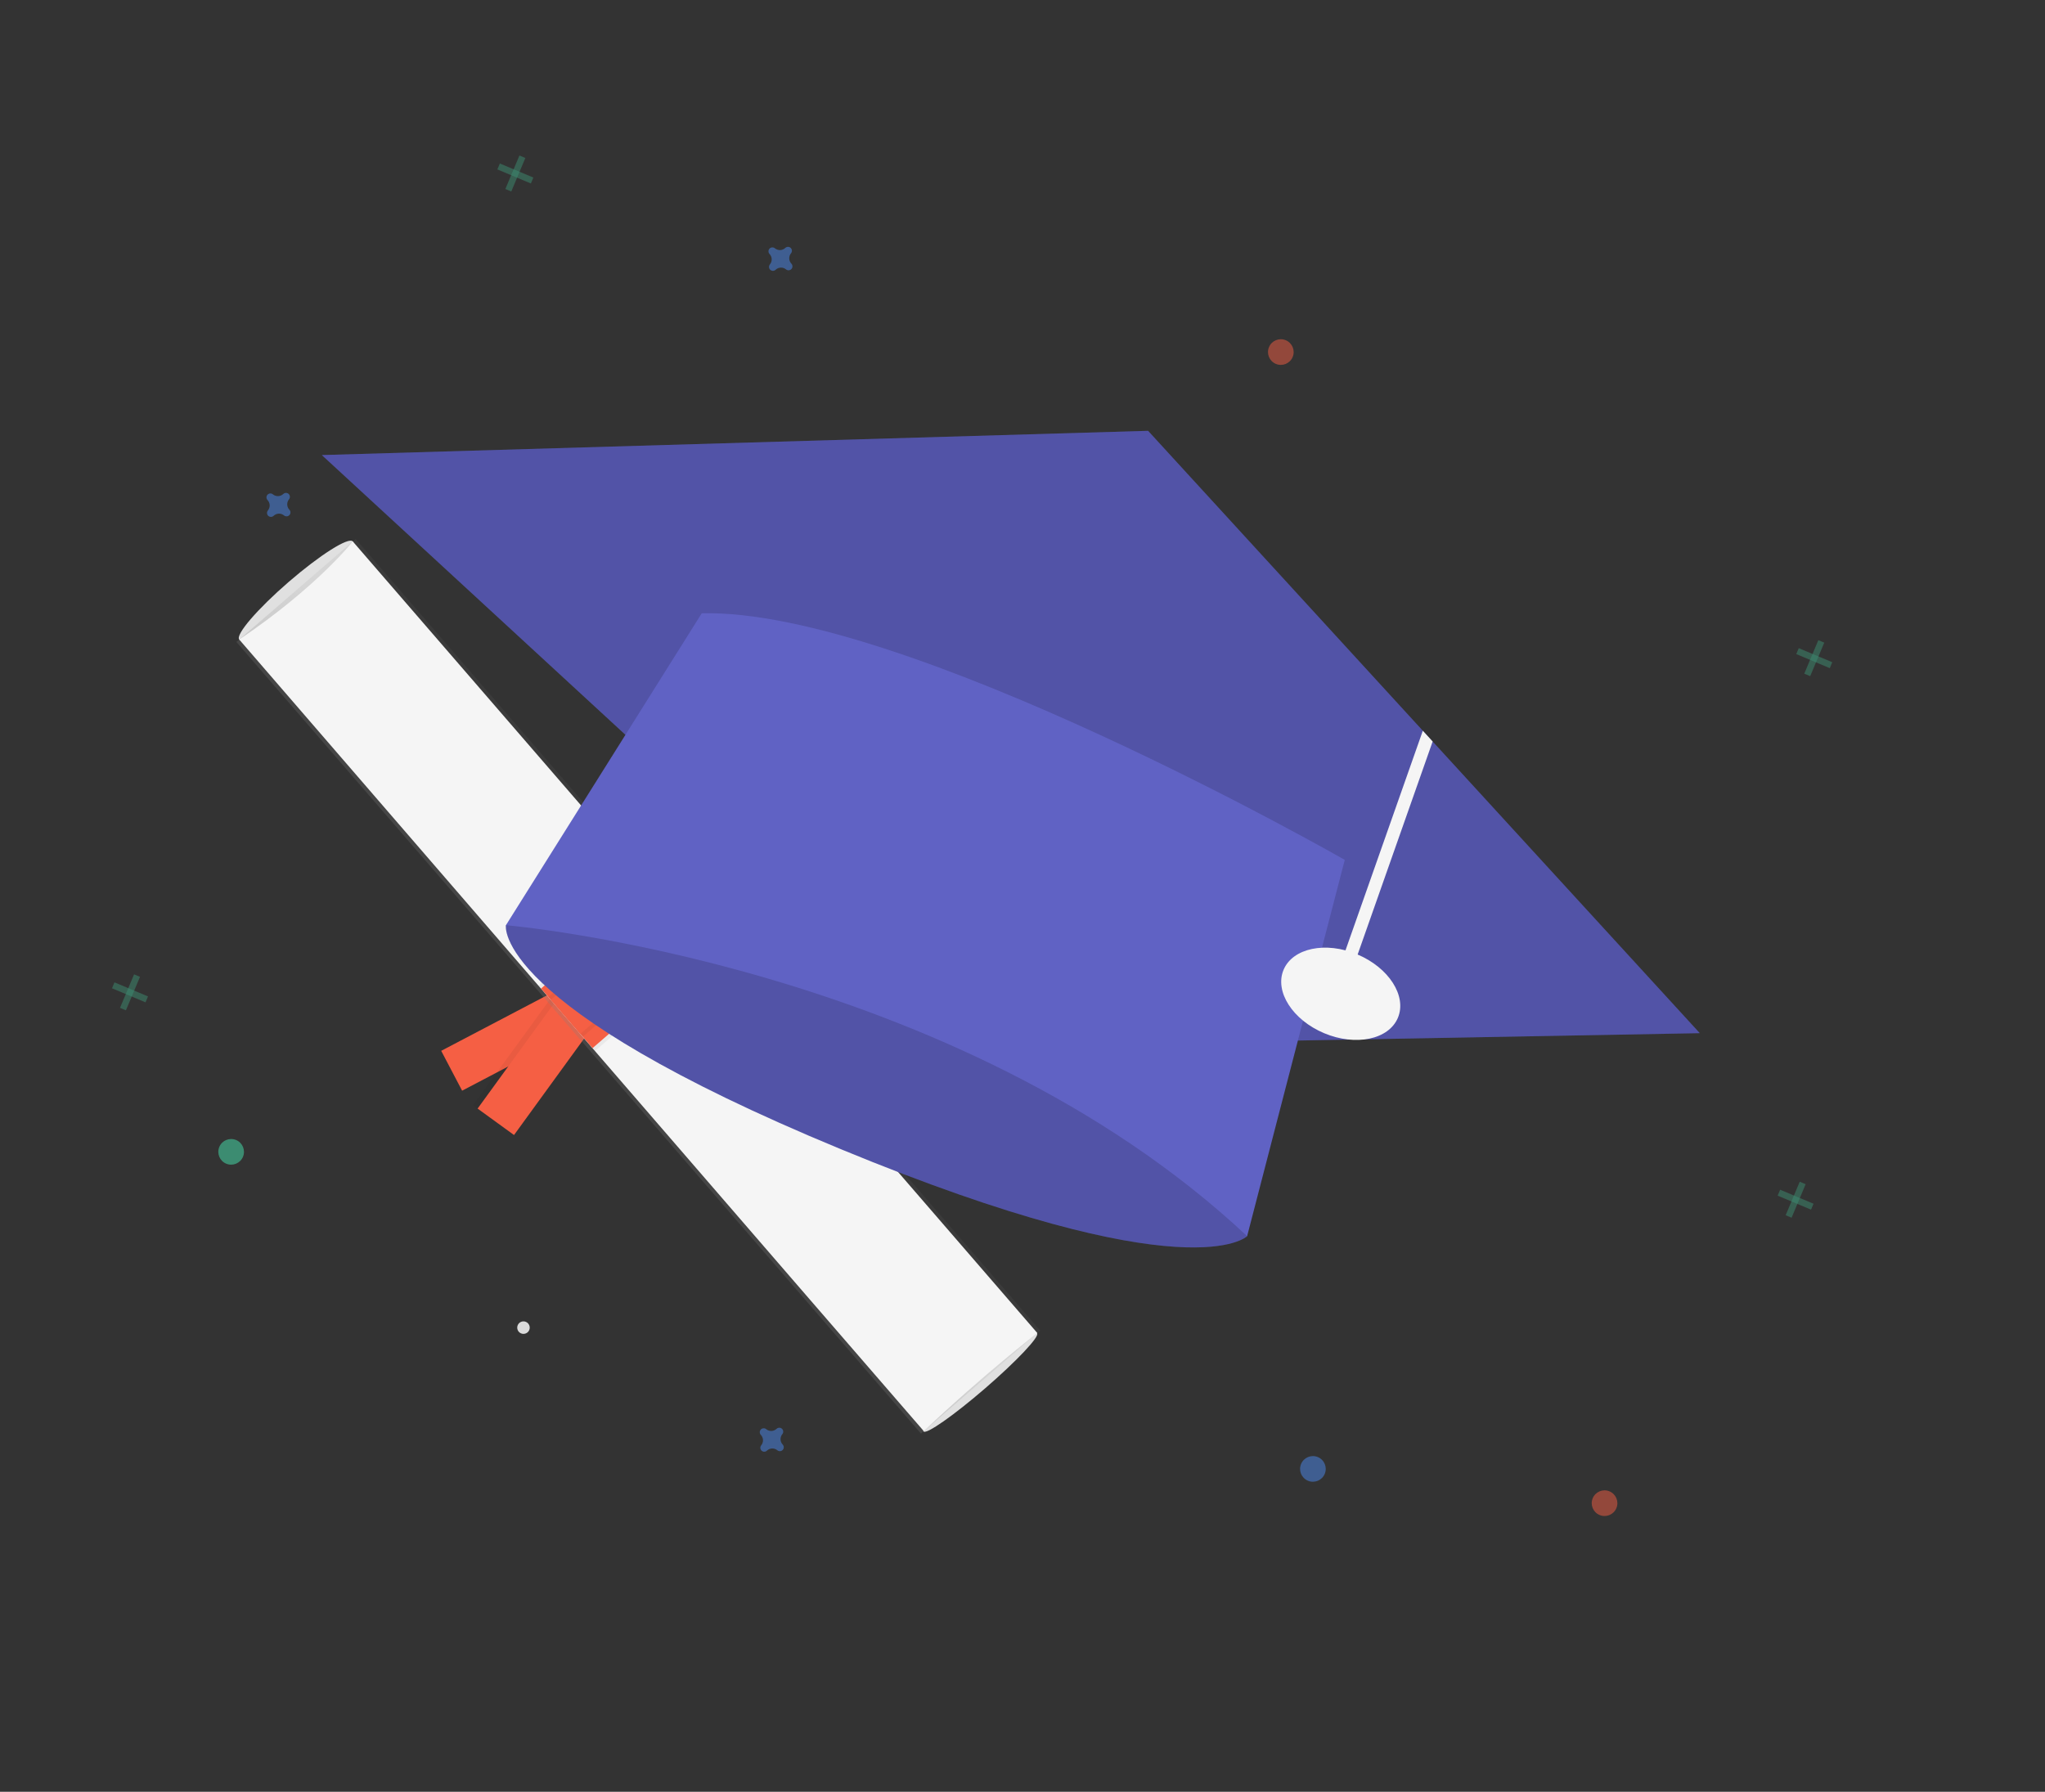 <svg width="388" height="340" viewBox="0 0 388 340" fill="none" xmlns="http://www.w3.org/2000/svg">
<rect x="0" y="0" width="388" height="340" fill="#333333" stroke="none"/>
<g clip-path="url(#clip0)">
<path d="M57.557 113.66C63.504 108.518 67.7 103.627 66.929 102.735C66.157 101.843 60.711 105.288 54.764 110.43C48.818 115.572 44.622 120.463 45.393 121.356C46.164 122.248 51.611 118.802 57.557 113.66Z" fill="#E0E0E0"/>
<path d="M186.945 263.417C192.892 258.275 197.288 253.616 196.764 253.009C196.24 252.403 190.994 256.08 185.048 261.222C179.101 266.364 174.705 271.024 175.229 271.63C175.753 272.236 180.999 268.559 186.945 263.417Z" fill="#E0E0E0"/>
<path d="M112.887 193.735L108.919 186.172L83.71 199.401L87.679 206.964L112.887 193.735Z" fill="#F55F44"/>
<path opacity="0.05" d="M89.751 209.733L97.526 215.38L114.257 192.346L106.482 186.699L89.751 209.733Z" fill="black"/>
<path d="M90.616 210.361L97.526 215.38L114.257 192.346L107.347 187.327L90.616 210.361Z" fill="#F55F44"/>
<path d="M67.467 102.269L44.855 121.821L174.734 272.031L197.346 252.479L67.467 102.269Z" fill="url(#paint0_linear)"/>
<path d="M175.272 271.565C172.708 268.678 43.531 119.202 45.393 121.356C60.249 111.333 66.929 102.735 66.929 102.735L196.808 252.945C196.808 252.945 186.805 260.637 175.272 271.565Z" fill="#F5F5F5"/>
<path opacity="0.05" d="M134.428 180.801L123.722 168.418L102.186 187.039L112.893 199.422L134.428 180.801Z" fill="black"/>
<path d="M133.963 180.263L124.187 168.956L102.652 187.577L112.428 198.883L133.963 180.263Z" fill="#F55F44"/>
<path opacity="0.05" d="M132.101 178.109L125.584 170.572L104.048 189.192L110.565 196.73L132.101 178.109Z" fill="black"/>
<path d="M131.635 177.571L126.049 171.11L104.514 189.731L110.1 196.191L131.635 177.571Z" fill="#F55F44"/>
<path d="M98.861 253.019C99.465 253.273 100.16 252.989 100.414 252.384C100.668 251.78 100.383 251.084 99.779 250.831C99.174 250.577 98.479 250.862 98.225 251.466C97.972 252.07 98.256 252.766 98.861 253.019Z" fill="#DBDBDB"/>
<g opacity="0.5">
<path opacity="0.5" d="M26.56 185.36L25.438 184.889L22.77 191.247L23.892 191.718L26.56 185.36Z" fill="#47E6B1"/>
<path opacity="0.5" d="M27.609 190.199L28.079 189.076L21.721 186.409L21.25 187.531L27.609 190.199Z" fill="#47E6B1"/>
</g>
<g opacity="0.5">
<path opacity="0.5" d="M342.586 224.71L341.464 224.239L338.797 230.598L339.919 231.068L342.586 224.71Z" fill="#47E6B1"/>
<path opacity="0.5" d="M343.635 229.549L344.106 228.427L337.748 225.759L337.277 226.881L343.635 229.549Z" fill="#47E6B1"/>
</g>
<g opacity="0.5">
<path opacity="0.5" d="M99.675 29.976L98.553 29.505L95.885 35.863L97.007 36.334L99.675 29.976Z" fill="#47E6B1"/>
<path opacity="0.5" d="M100.724 34.814L101.195 33.692L94.837 31.024L94.366 32.146L100.724 34.814Z" fill="#47E6B1"/>
</g>
<g opacity="0.5">
<path opacity="0.5" d="M346.118 121.944L344.996 121.473L342.328 127.832L343.45 128.303L346.118 121.944Z" fill="#47E6B1"/>
<path opacity="0.5" d="M347.167 126.783L347.638 125.661L341.28 122.993L340.809 124.115L347.167 126.783Z" fill="#47E6B1"/>
</g>
<path opacity="0.5" d="M54.907 96.725C54.654 96.461 54.507 96.113 54.495 95.748C54.482 95.382 54.604 95.025 54.838 94.743C54.874 94.701 54.906 94.653 54.932 94.603C55.003 94.459 55.025 94.296 54.996 94.138C54.968 93.98 54.889 93.836 54.771 93.726C54.654 93.617 54.504 93.548 54.344 93.53C54.185 93.512 54.024 93.546 53.885 93.627C53.837 93.656 53.792 93.691 53.752 93.73C53.488 93.983 53.139 94.13 52.774 94.142C52.408 94.155 52.051 94.033 51.77 93.799C51.727 93.763 51.68 93.731 51.63 93.705C51.486 93.634 51.323 93.612 51.165 93.641C51.007 93.669 50.862 93.749 50.753 93.866C50.643 93.983 50.575 94.133 50.557 94.293C50.539 94.452 50.573 94.613 50.654 94.752C50.683 94.8 50.717 94.845 50.757 94.885C51.01 95.149 51.156 95.498 51.169 95.863C51.182 96.228 51.059 96.586 50.826 96.867C50.789 96.91 50.758 96.957 50.732 97.007C50.661 97.151 50.638 97.314 50.667 97.472C50.696 97.63 50.775 97.775 50.892 97.884C51.01 97.994 51.159 98.062 51.319 98.08C51.478 98.098 51.64 98.064 51.778 97.983C51.827 97.954 51.871 97.92 51.911 97.88C52.176 97.627 52.524 97.481 52.889 97.468C53.255 97.455 53.612 97.578 53.894 97.811C53.937 97.848 53.983 97.879 54.034 97.905C54.178 97.976 54.341 97.999 54.499 97.97C54.657 97.941 54.801 97.862 54.911 97.745C55.02 97.627 55.089 97.478 55.107 97.318C55.125 97.158 55.091 96.997 55.01 96.859C54.981 96.81 54.946 96.766 54.907 96.725Z" fill="#4D8AF0"/>
<path opacity="0.5" d="M150.153 50.037C149.901 49.772 149.754 49.424 149.741 49.059C149.729 48.693 149.851 48.336 150.085 48.054C150.121 48.012 150.153 47.965 150.178 47.915C150.249 47.771 150.272 47.608 150.243 47.45C150.214 47.292 150.135 47.147 150.018 47.038C149.901 46.928 149.751 46.859 149.591 46.841C149.432 46.824 149.271 46.858 149.132 46.938C149.084 46.968 149.039 47.002 148.999 47.042C148.734 47.294 148.386 47.441 148.021 47.454C147.655 47.466 147.298 47.344 147.017 47.111C146.974 47.074 146.927 47.042 146.877 47.017C146.733 46.946 146.57 46.923 146.412 46.952C146.254 46.981 146.109 47.06 146 47.177C145.89 47.295 145.821 47.444 145.803 47.604C145.786 47.763 145.82 47.925 145.9 48.063C145.929 48.111 145.964 48.156 146.004 48.196C146.256 48.461 146.403 48.809 146.416 49.174C146.428 49.54 146.306 49.897 146.073 50.179C146.036 50.221 146.004 50.268 145.979 50.319C145.908 50.462 145.885 50.626 145.914 50.783C145.943 50.941 146.022 51.086 146.139 51.196C146.257 51.305 146.406 51.374 146.566 51.392C146.725 51.41 146.886 51.376 147.025 51.295C147.074 51.266 147.118 51.231 147.158 51.191C147.423 50.939 147.771 50.792 148.136 50.779C148.502 50.767 148.859 50.889 149.141 51.123C149.183 51.159 149.23 51.191 149.28 51.216C149.425 51.287 149.588 51.31 149.746 51.281C149.904 51.252 150.048 51.173 150.157 51.056C150.267 50.938 150.336 50.789 150.354 50.629C150.372 50.47 150.338 50.309 150.257 50.17C150.228 50.122 150.193 50.077 150.153 50.037Z" fill="#4D8AF0"/>
<path opacity="0.5" d="M148.504 274.116C148.251 273.851 148.104 273.503 148.092 273.137C148.079 272.772 148.201 272.414 148.435 272.133C148.472 272.09 148.503 272.043 148.529 271.993C148.6 271.849 148.623 271.686 148.594 271.528C148.565 271.37 148.486 271.226 148.368 271.116C148.251 271.007 148.101 270.938 147.942 270.92C147.782 270.902 147.621 270.936 147.482 271.017C147.434 271.046 147.389 271.081 147.349 271.12C147.085 271.373 146.737 271.52 146.371 271.532C146.006 271.545 145.648 271.423 145.367 271.189C145.324 271.153 145.277 271.121 145.227 271.095C145.083 271.024 144.92 271.002 144.762 271.031C144.604 271.059 144.46 271.138 144.35 271.256C144.24 271.373 144.172 271.523 144.154 271.682C144.136 271.842 144.17 272.003 144.251 272.142C144.28 272.19 144.314 272.235 144.354 272.275C144.607 272.539 144.753 272.887 144.766 273.253C144.779 273.619 144.657 273.976 144.423 274.257C144.386 274.3 144.355 274.347 144.329 274.397C144.258 274.541 144.235 274.704 144.264 274.862C144.293 275.02 144.372 275.165 144.49 275.274C144.607 275.384 144.757 275.453 144.916 275.47C145.076 275.488 145.237 275.454 145.376 275.373C145.424 275.344 145.468 275.31 145.509 275.27C145.773 275.017 146.121 274.871 146.487 274.858C146.852 274.845 147.21 274.967 147.491 275.201C147.534 275.238 147.581 275.269 147.631 275.295C147.775 275.366 147.938 275.389 148.096 275.36C148.254 275.331 148.398 275.252 148.508 275.135C148.617 275.017 148.686 274.868 148.704 274.708C148.722 274.548 148.688 274.387 148.607 274.249C148.578 274.2 148.543 274.156 148.504 274.116Z" fill="#4D8AF0"/>
<path opacity="0.5" d="M303.492 287.482C304.731 288.002 306.158 287.419 306.678 286.18C307.198 284.94 306.614 283.514 305.375 282.994C304.136 282.474 302.709 283.057 302.189 284.296C301.669 285.536 302.252 286.962 303.492 287.482Z" fill="#F55F44"/>
<path opacity="0.5" d="M248.158 280.98C249.398 281.5 250.824 280.916 251.344 279.677C251.864 278.438 251.281 277.011 250.041 276.491C248.802 275.971 247.376 276.554 246.856 277.794C246.336 279.033 246.919 280.459 248.158 280.98Z" fill="#4D8AF0"/>
<path opacity="0.5" d="M42.914 220.813C44.154 221.333 45.58 220.75 46.1 219.511C46.62 218.271 46.037 216.845 44.798 216.325C43.558 215.805 42.132 216.388 41.612 217.628C41.092 218.867 41.675 220.293 42.914 220.813Z" fill="#47E6B1"/>
<path opacity="0.5" d="M242.071 69.05C243.31 69.57 244.737 68.987 245.257 67.747C245.777 66.508 245.194 65.082 243.954 64.562C242.715 64.042 241.289 64.625 240.769 65.864C240.249 67.103 240.832 68.53 242.071 69.05Z" fill="#F55F44"/>
<path d="M110.616 165.866L95.99 175.564C95.99 175.564 93.176 190.658 159.533 218.061C225.891 245.465 236.62 234.571 236.62 234.571L231.811 211.44L204.863 169.782L110.616 165.866Z" fill="#6062C4"/>
<path opacity="0.15" d="M110.616 165.866L95.99 175.564C95.99 175.564 93.176 190.658 159.533 218.061C225.891 245.465 236.62 234.571 236.62 234.571L231.811 211.44L204.863 169.782L110.616 165.866Z" fill="black"/>
<path d="M322.502 196.049L182.873 198.603L61.064 86.353L217.828 81.751L269.951 138.665L271.817 140.706L322.502 196.049Z" fill="#6062C4"/>
<path opacity="0.15" d="M322.502 196.049L182.873 198.603L61.064 86.353L217.828 81.751L269.951 138.665L271.817 140.706L322.502 196.049Z" fill="black"/>
<path d="M256.869 183.167L254.569 182.36L269.951 138.665L271.817 140.706L256.869 183.167Z" fill="#F5F5F5"/>
<path d="M133.141 116.375L95.99 175.564C95.99 175.564 181.368 182.797 236.62 234.571L255.144 163.168C255.144 163.168 171.801 115.442 133.141 116.375Z" fill="#6062C4"/>
<path d="M251.24 196.059C257.23 198.573 263.492 197.261 265.225 193.13C266.959 188.999 263.508 183.612 257.517 181.098C251.527 178.585 245.266 179.896 243.532 184.028C241.799 188.159 245.25 193.546 251.24 196.059Z" fill="#F5F5F5"/>
</g>
<defs>
<linearGradient id="paint0_linear" x1="109.794" y1="196.926" x2="132.406" y2="177.374" gradientUnits="userSpaceOnUse">
<stop stop-color="#808080" stop-opacity="0.25"/>
<stop offset="0.535" stop-color="#808080" stop-opacity="0.12"/>
<stop offset="1" stop-color="#808080" stop-opacity="0.1"/>
</linearGradient>
<clipPath id="clip0">
<rect x="90.086" width="322.617" height="232.834" transform="rotate(22.762 90.086 0)" fill="white"/>
</clipPath>
</defs>
</svg>
